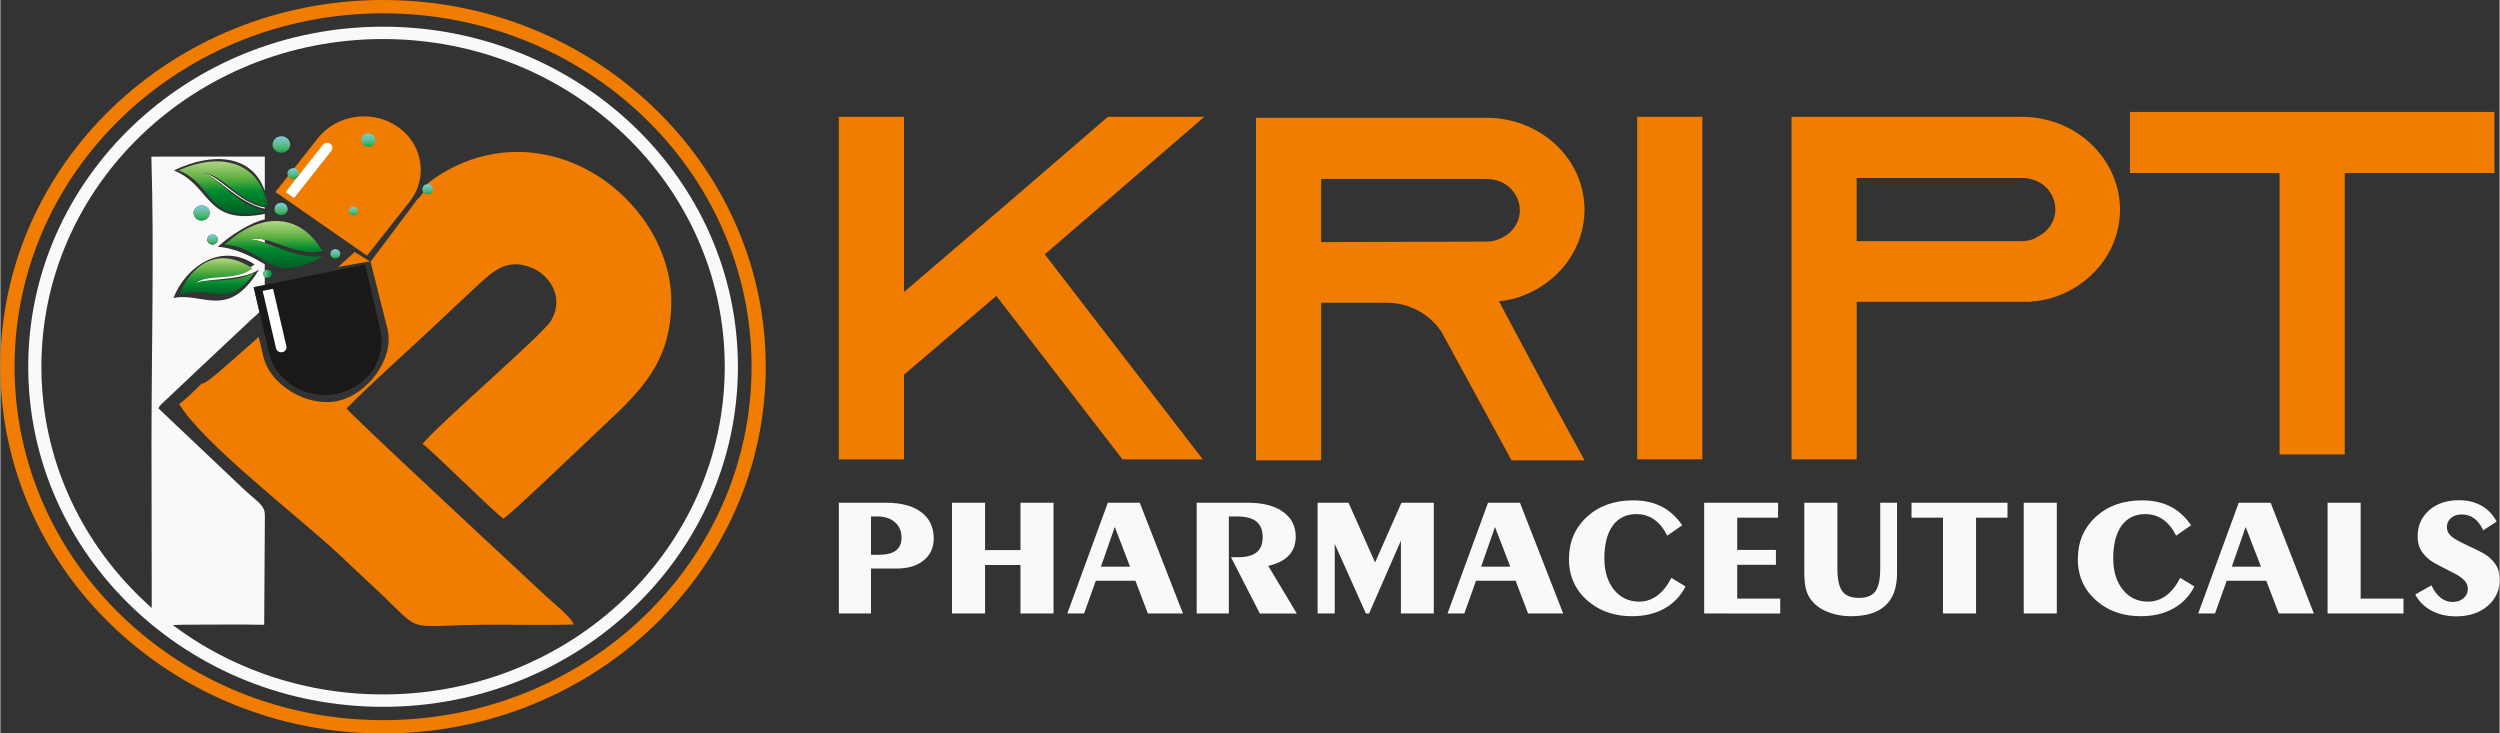 <?xml version="1.0" encoding="UTF-8" standalone="no"?>
<svg
   version="1.1"
   width="3.422in"
   height="1.004in"
   viewBox="0 0 246.38 72.309"
   id="svg547"
   sodipodi:docname="Kript FB (1).cdr"
   xmlns:inkscape="http://www.inkscape.org/namespaces/inkscape"
   xmlns:sodipodi="http://sodipodi.sourceforge.net/DTD/sodipodi-0.dtd"
   xmlns:xlink="http://www.w3.org/1999/xlink"
   xmlns="http://www.w3.org/2000/svg"
   xmlns:svg="http://www.w3.org/2000/svg">
  <rect x="0" y="0" width="246.38" height="72.309" fill="#333333" stroke="none"/>
  <sodipodi:namedview
     id="namedview547"
     pagecolor="#ffffff"
     bordercolor="#000000"
     borderopacity="0.25"
     inkscape:showpageshadow="2"
     inkscape:pageopacity="0.0"
     inkscape:pagecheckerboard="0"
     inkscape:deskcolor="#d1d1d1"
     inkscape:document-units="in" />
  <path
     d="M -591.385,583.027 H 603.815 q 14.4,0 14.4,-14.4 v -763.2 q 0,-14.4 -14.4,-14.4 H -591.385 q -14.4,0 -14.4,14.4 v 763.2 q 0,14.4 14.4,14.4 z"
     style="fill:none;stroke:#1b1918;stroke-width:0.216;stroke-linecap:butt;stroke-linejoin:miter;stroke-dasharray:none"
     id="path1" />
  <defs
     id="defs66">
    <defs
       id="defs472">
      <linearGradient
         id="grad151">
        <stop
           offset="0%"
           stop-color="#b3d383"
           stop-opacity="1"
           id="stop469" />
        <stop
           offset="32%"
           stop-color="#5fb143"
           stop-opacity="1"
           id="stop470" />
        <stop
           offset="58%"
           stop-color="#00892e"
           stop-opacity="1"
           id="stop471" />
        <stop
           offset="100%"
           stop-color="#005d25"
           stop-opacity="1"
           id="stop472" />
      </linearGradient>
      <linearGradient
         xlink:href="#grad151"
         id="grad152"
         x1="744.25"
         y1="112.351"
         x2="744.25"
         y2="119.112"
         gradientTransform="matrix(1.3,0,0,0.769,-950.133,-70.501)"
         gradientUnits="userSpaceOnUse" />
    </defs>
    <defs
       id="defs476">
      <linearGradient
         id="grad153">
        <stop
           offset="0%"
           stop-color="#b3d383"
           stop-opacity="1"
           id="stop473" />
        <stop
           offset="32%"
           stop-color="#5fb143"
           stop-opacity="1"
           id="stop474" />
        <stop
           offset="70%"
           stop-color="#00892e"
           stop-opacity="1"
           id="stop475" />
        <stop
           offset="100%"
           stop-color="#005d25"
           stop-opacity="1"
           id="stop476" />
      </linearGradient>
      <linearGradient
         xlink:href="#grad153"
         id="grad154"
         x1="675.407"
         y1="137.499"
         x2="675.407"
         y2="142.687"
         gradientTransform="matrix(1.433,0,0,0.698,-950.133,-70.501)"
         gradientUnits="userSpaceOnUse" />
    </defs>
    <defs
       id="defs480">
      <linearGradient
         id="grad155">
        <stop
           offset="0%"
           stop-color="#b3d383"
           stop-opacity="1"
           id="stop477" />
        <stop
           offset="32%"
           stop-color="#5fb143"
           stop-opacity="1"
           id="stop478" />
        <stop
           offset="58%"
           stop-color="#00892e"
           stop-opacity="1"
           id="stop479" />
        <stop
           offset="100%"
           stop-color="#005d25"
           stop-opacity="1"
           id="stop480" />
      </linearGradient>
      <linearGradient
         xlink:href="#grad155"
         id="grad156"
         x1="675.264"
         y1="132.875"
         x2="675.264"
         y2="139.577"
         gradientTransform="matrix(1.44,0,0,0.695,-950.133,-70.501)"
         gradientUnits="userSpaceOnUse" />
    </defs>
    <defs
       id="defs484">
      <linearGradient
         id="grad157">
        <stop
           offset="0%"
           stop-color="#76ccdc"
           stop-opacity="1"
           id="stop481" />
        <stop
           offset="32%"
           stop-color="#6bc2a9"
           stop-opacity="1"
           id="stop482" />
        <stop
           offset="69%"
           stop-color="#4eb46f"
           stop-opacity="1"
           id="stop483" />
        <stop
           offset="100%"
           stop-color="#07a540"
           stop-opacity="1"
           id="stop484" />
      </linearGradient>
      <linearGradient
         xlink:href="#grad157"
         id="grad158"
         x1="938.923"
         y1="93.675"
         x2="938.923"
         y2="95.211"
         gradientTransform="matrix(1.032,0,0,0.969,-950.133,-70.501)"
         gradientUnits="userSpaceOnUse" />
    </defs>
    <defs
       id="defs488">
      <linearGradient
         id="grad159">
        <stop
           offset="0%"
           stop-color="#76ccdc"
           stop-opacity="1"
           id="stop485" />
        <stop
           offset="32%"
           stop-color="#6bc2a9"
           stop-opacity="1"
           id="stop486" />
        <stop
           offset="69%"
           stop-color="#4eb46f"
           stop-opacity="1"
           id="stop487" />
        <stop
           offset="100%"
           stop-color="#07a540"
           stop-opacity="1"
           id="stop488" />
      </linearGradient>
      <linearGradient
         xlink:href="#grad159"
         id="grad160"
         x1="951.788"
         y1="98.148"
         x2="951.788"
         y2="99.09"
         gradientTransform="matrix(1.032,0,0,0.969,-950.133,-70.501)"
         gradientUnits="userSpaceOnUse" />
    </defs>
    <defs
       id="defs492">
      <linearGradient
         id="grad161">
        <stop
           offset="0%"
           stop-color="#76ccdc"
           stop-opacity="1"
           id="stop489" />
        <stop
           offset="32%"
           stop-color="#6bc2a9"
           stop-opacity="1"
           id="stop490" />
        <stop
           offset="69%"
           stop-color="#4eb46f"
           stop-opacity="1"
           id="stop491" />
        <stop
           offset="100%"
           stop-color="#07a540"
           stop-opacity="1"
           id="stop492" />
      </linearGradient>
      <linearGradient
         xlink:href="#grad161"
         id="grad162"
         x1="940.188"
         y1="96.645"
         x2="940.188"
         y2="97.658"
         gradientTransform="matrix(1.032,0,0,0.969,-950.133,-70.501)"
         gradientUnits="userSpaceOnUse" />
    </defs>
    <defs
       id="defs496">
      <linearGradient
         id="grad163">
        <stop
           offset="0%"
           stop-color="#76ccdc"
           stop-opacity="1"
           id="stop493" />
        <stop
           offset="32%"
           stop-color="#6bc2a9"
           stop-opacity="1"
           id="stop494" />
        <stop
           offset="69%"
           stop-color="#4eb46f"
           stop-opacity="1"
           id="stop495" />
        <stop
           offset="100%"
           stop-color="#07a540"
           stop-opacity="1"
           id="stop496" />
      </linearGradient>
      <linearGradient
         xlink:href="#grad163"
         id="grad164"
         x1="946.628"
         y1="93.407"
         x2="946.628"
         y2="94.668"
         gradientTransform="matrix(1.032,0,0,0.969,-950.133,-70.501)"
         gradientUnits="userSpaceOnUse" />
    </defs>
    <defs
       id="defs500">
      <linearGradient
         id="grad165"
         gradientTransform="matrix(1.032,0,0,0.969,-950.133,-70.501)"
         x1="945.543"
         y1="100.227"
         x2="946.346"
         y2="100.227"
         gradientUnits="userSpaceOnUse">
        <stop
           offset="0%"
           stop-color="#76ccdc"
           stop-opacity="1"
           id="stop497" />
        <stop
           offset="32%"
           stop-color="#6bc2a9"
           stop-opacity="1"
           id="stop498" />
        <stop
           offset="69%"
           stop-color="#4eb46f"
           stop-opacity="1"
           id="stop499" />
        <stop
           offset="100%"
           stop-color="#07a540"
           stop-opacity="1"
           id="stop500" />
      </linearGradient>
    </defs>
    <defs
       id="defs506">
      <linearGradient
         id="grad166">
        <stop
           offset="0%"
           stop-color="#76ccdc"
           stop-opacity="1"
           id="stop503" />
        <stop
           offset="32%"
           stop-color="#6bc2a9"
           stop-opacity="1"
           id="stop504" />
        <stop
           offset="69%"
           stop-color="#4eb46f"
           stop-opacity="1"
           id="stop505" />
        <stop
           offset="100%"
           stop-color="#07a540"
           stop-opacity="1"
           id="stop506" />
      </linearGradient>
      <linearGradient
         xlink:href="#grad166"
         id="grad167"
         x1="946.487"
         y1="86.635"
         x2="946.487"
         y2="88.317"
         gradientTransform="matrix(1.032,0,0,0.969,-950.133,-70.501)"
         gradientUnits="userSpaceOnUse" />
    </defs>
    <defs
       id="defs510">
      <linearGradient
         id="grad168">
        <stop
           offset="0%"
           stop-color="#76ccdc"
           stop-opacity="1"
           id="stop507" />
        <stop
           offset="32%"
           stop-color="#6bc2a9"
           stop-opacity="1"
           id="stop508" />
        <stop
           offset="69%"
           stop-color="#4eb46f"
           stop-opacity="1"
           id="stop509" />
        <stop
           offset="100%"
           stop-color="#07a540"
           stop-opacity="1"
           id="stop510" />
      </linearGradient>
      <linearGradient
         xlink:href="#grad168"
         id="grad169"
         x1="960.564"
         y1="91.531"
         x2="960.564"
         y2="92.563"
         gradientTransform="matrix(1.032,0,0,0.969,-950.133,-70.501)"
         gradientUnits="userSpaceOnUse" />
    </defs>
    <defs
       id="defs514">
      <linearGradient
         id="grad170">
        <stop
           offset="0%"
           stop-color="#76ccdc"
           stop-opacity="1"
           id="stop511" />
        <stop
           offset="32%"
           stop-color="#6bc2a9"
           stop-opacity="1"
           id="stop512" />
        <stop
           offset="69%"
           stop-color="#4eb46f"
           stop-opacity="1"
           id="stop513" />
        <stop
           offset="100%"
           stop-color="#07a540"
           stop-opacity="1"
           id="stop514" />
      </linearGradient>
      <linearGradient
         xlink:href="#grad170"
         id="grad171"
         x1="947.862"
         y1="89.888"
         x2="947.862"
         y2="90.996"
         gradientTransform="matrix(1.032,0,0,0.969,-950.133,-70.501)"
         gradientUnits="userSpaceOnUse" />
    </defs>
    <defs
       id="defs518">
      <linearGradient
         id="grad172">
        <stop
           offset="0%"
           stop-color="#76ccdc"
           stop-opacity="1"
           id="stop515" />
        <stop
           offset="32%"
           stop-color="#6bc2a9"
           stop-opacity="1"
           id="stop516" />
        <stop
           offset="69%"
           stop-color="#4eb46f"
           stop-opacity="1"
           id="stop517" />
        <stop
           offset="100%"
           stop-color="#07a540"
           stop-opacity="1"
           id="stop518" />
      </linearGradient>
      <linearGradient
         xlink:href="#grad172"
         id="grad173"
         x1="954.879"
         y1="86.346"
         x2="954.879"
         y2="87.726"
         gradientTransform="matrix(1.032,0,0,0.969,-950.133,-70.501)"
         gradientUnits="userSpaceOnUse" />
    </defs>
    <defs
       id="defs522">
      <linearGradient
         id="grad174">
        <stop
           offset="0%"
           stop-color="#76ccdc"
           stop-opacity="1"
           id="stop519" />
        <stop
           offset="32%"
           stop-color="#6bc2a9"
           stop-opacity="1"
           id="stop520" />
        <stop
           offset="69%"
           stop-color="#4eb46f"
           stop-opacity="1"
           id="stop521" />
        <stop
           offset="100%"
           stop-color="#07a540"
           stop-opacity="1"
           id="stop522" />
      </linearGradient>
      <linearGradient
         xlink:href="#grad174"
         id="grad175"
         x1="953.682"
         y1="93.814"
         x2="953.682"
         y2="94.693"
         gradientTransform="matrix(1.032,0,0,0.969,-950.133,-70.501)"
         gradientUnits="userSpaceOnUse" />
    </defs>
  </defs>
  <defs
     id="defs458" />
  <path
     d="m 118.691,11.516 h -9.51 l -10.024,8.635 -4.781,4.1 -5.295,4.535 v -17.27 h -6.426 v 33.769 h 6.426 v -8.346 l 9.099,-7.767 12.44,16.113 h 7.916 l -15.576,-20.213 z m 29.044,18.187 c 0,0 0,0 0,0 0.977,-0.097 1.902,-0.338 2.776,-0.724 3.341,-1.447 5.655,-4.631 5.655,-8.298 0,-2.509 -1.079,-4.776 -2.827,-6.416 -1.748,-1.64 -4.164,-2.653 -6.837,-2.653 h -22.721 v 33.769 h 6.426 v -15.534 h 6.426 c 2.313,0 4.318,1.158 5.449,2.894 l 0.154,0.289 3.444,6.319 3.29,6.03 h 7.197 l -3.29,-6.03 z m -17.529,-5.837 v -6.223 h 16.296 c 1.131,0 1.902,0.482 2.313,0.868 0.36,0.338 0.977,1.11 0.977,2.219 0,1.206 -0.771,2.316 -1.953,2.798 -0.411,0.193 -0.874,0.289 -1.336,0.289 z m 37.577,21.419 v -33.769 h -6.426 v 33.769 z m 38.297,-31.116 c -1.748,-1.64 -4.164,-2.653 -6.837,-2.653 h -22.67 v 0 0 33.769 h 6.426 v -15.534 h 17.221 v -0.048 c 0.103,0 0.206,0 0.308,0 0.977,-0.097 1.902,-0.338 2.776,-0.724 3.341,-1.447 5.655,-4.631 5.655,-8.298 0,-2.509 -1.08,-4.776 -2.827,-6.464 z m -5.449,9.311 c -0.411,0.193 -0.874,0.289 -1.337,0.289 h -16.296 v -6.223 h 16.296 c 1.131,0 1.902,0.482 2.313,0.868 0.36,0.338 0.977,1.11 0.977,2.219 0,1.206 -0.771,2.316 -1.953,2.798 z m 9.304,-12.446 v 6.03 h 14.753 v 27.739 h 6.426 v -27.739 h 14.753 v -6.03 z"
     style="fill:#f07c00;fill-rule:evenodd"
     id="path463"
     inkscape:export-filename="path463.png"
     inkscape:export-xdpi="1200"
     inkscape:export-ydpi="1200" />
  <path
     d="m 17.619,39.816 c 2.343,3.906 11.844,11.172 15.659,14.745 1.312,1.228 2.567,2.411 3.842,3.603 4.904,4.587 2.195,3.419 11.759,3.42 2.528,4e-4 5.119,0.052 7.64,-0.013 -0.183,-0.702 -2.068,-2.174 -2.639,-2.708 -2.041,-1.913 -19.245,-17.88 -19.756,-18.597 2.629,-2.659 5.658,-5.318 8.447,-7.939 1.45,-1.362 2.754,-2.608 4.202,-3.938 1.657,-1.521 3.066,-3.043 5.619,-1.982 1.872,0.778 3.193,3.01 1.899,5.191 -0.836,1.409 -11.088,10.197 -12.668,12.159 0.779,0.515 7.093,6.805 7.97,7.37 0.602,-0.309 8.646,-8.008 9.867,-9.153 3.547,-3.326 6.636,-6.197 6.679,-12.11 v -0.168 c 0.021,-2.931 -1.147,-5.806 -2.604,-7.888 -4.81,-6.872 -14.075,-9.328 -21.386,-3.764 0,0 -0.181,0.806 -1.12,1.689 -0.093,0.145 -0.193,0.287 -0.302,0.425 l -4.236,5.641 -1.567,-0.954 c -0.752,0.697 -0.838,0.739 -1.632,1.47 l 3.137,-0.554 0.062,0.038 1.685,6.707 c 0.659,2.835 -1.946,6.408 -4.966,7.027 v 0 c -3.02,0.618 -6.641,-1.59 -7.3,-4.424 l -0.441,-1.895 c -3.359,2.98 -5.395,4.828 -5.602,4.573 -0.728,0.717 -1.742,1.722 -2.247,2.03 z"
     style="fill:#f07c00;fill-rule:evenodd"
     id="path464" />
  <path
     d="m 26.006,61.594 0.068,-10.625 c -0.002,-0.114 -0.011,-0.395 -0.029,-0.496 -0.137,-0.761 -0.889,-1.156 -2.162,-2.35 l -8.306,-7.867 c 0.154,-0.264 0.038,-0.111 0.227,-0.345 l 4.283,-4.045 c 1.538,-1.442 3.104,-2.914 4.644,-4.358 0.357,-0.335 0.619,-0.549 0.812,-0.73 l -0.569,-2.446 -0.003,-0.015 1.089,-0.223 4e-4,-0.808 c -0.118,-0.09 -0.179,-0.239 -0.143,-0.388 0.021,-0.088 0.074,-0.163 0.143,-0.216 l 4e-4,-0.632 c -1.06,-0.634 -2.794,-1.591 -4.627,-1.72 1.22,-1.14 3.271,-2.419 4.63,-2.703 l 2e-4,-0.536 c -5.947,1.165 -5.189,-2.738 -8.958,-4.292 3.777,-1.822 7.707,-1.587 8.959,2.01 l 0.002,-3.373 -11.182,0.006 c 0.276,9.274 0.013,18.888 0.013,28.166 l 0.025,17.595 c 0.261,0.67 1.647,0.38 3.411,0.38 2.547,0 5.13,-0.04 7.672,0.01 z m -4.978,-38.458 c -0.28,-0.06 -0.561,0.106 -0.625,0.37 -0.064,0.263 0.113,0.527 0.393,0.586 0.281,0.06 0.562,-0.106 0.625,-0.369 0.064,-0.263 -0.113,-0.527 -0.394,-0.587 z m -1.009,-2.868 c -0.425,-0.091 -0.852,0.161 -0.949,0.56 -0.097,0.4 0.172,0.799 0.597,0.89 0.426,0.091 0.852,-0.161 0.949,-0.56 0.097,-0.4 -0.171,-0.799 -0.597,-0.89 z m 6.044,3.667 2e-4,-0.301 c -0.574,-0.134 -1.112,-0.17 -1.602,-0.003 0.415,-0.065 0.963,0.078 1.601,0.304 z m -0.579,2.66 c -3.02,5.005 -5.573,2.171 -8.424,2.783 1.21,-3.105 4.724,-5.535 8.001,-3.309 -1.752,1.359 -4.749,0.835 -5.902,1.915 0.958,-0.617 4.375,-0.192 6.326,-1.389 z m 0.581,-6.019 10e-5,-0.126 c -2.621,-0.406 -4.555,-3.328 -6.131,-3.381 1.392,0.231 3.377,2.905 6.131,3.507 z m -0.012,8.936 v -10e-5 l -0.194,-0.834 z"
     style="fill:#f9f9f9;fill-rule:evenodd"
     id="path465" />
  <path
     d="m 27.112,18.926 4.204,-5.325 c 1.84,-2.331 5.378,-2.825 7.862,-1.098 h 1e-4 c 2.484,1.727 3.01,5.048 1.17,7.379 l -4.205,5.325 z"
     style="fill:#f07c00;fill-rule:evenodd"
     id="path466" />
  <path
     d="m 33.167,38.821 v 0 c -3.02,0.618 -6.031,-1.195 -6.69,-4.029 l -1.502,-6.46 -0.003,-0.015 10.983,-2.249 0.008,0.035 1.497,6.439 c 0.659,2.835 -1.273,5.66 -4.293,6.279 z"
     style="fill:#1b1918;fill-rule:evenodd"
     id="path467" />
  <path
     d="m 27.798,34.718 v 0 c -0.281,0.058 -0.561,-0.111 -0.622,-0.374 l -1.318,-5.666 1.021,-0.209 1.317,5.666 c 0.061,0.264 -0.118,0.526 -0.399,0.583 z"
     style="fill:#ffffff;fill-rule:evenodd"
     id="path468" />
  <path
     d="m 32.526,14.175 v 0 c -0.231,-0.161 -0.56,-0.115 -0.731,0.102 l -3.679,4.659 0.839,0.584 3.679,-4.659 c 0.171,-0.217 0.122,-0.525 -0.109,-0.686 z"
     style="fill:#ffffff;fill-rule:evenodd"
     id="path469" />
  <path
     d="m 26.205,20.856 c -6.107,1.252 -4.837,-2.498 -8.635,-4.063 3.936,-1.756 7.954,-1.062 8.791,3.567 -2.801,-0.225 -4.41,-3.307 -6.426,-3.291 1.415,0.234 3.444,3.256 6.271,3.787 z"
     style="fill:url(#grad152)"
     id="path472" />
  <path
     d="m 25.061,26.835 c -2.767,3.968 -4.297,1.13 -7.432,2.246 1.21,-3.105 3.946,-4.84 7.223,-2.615 -1.752,1.359 -4.539,0.437 -5.692,1.518 0.958,-0.617 3.951,0.048 5.902,-1.149 z"
     style="fill:url(#grad154)"
     id="path476" />
  <path
     d="m 31.768,25.256 c -5.353,3.108 -5.484,-0.851 -9.65,-1.143 3.11,-2.905 7.174,-3.509 9.62,0.623 -2.74,0.666 -5.368,-1.754 -7.276,-1.105 1.427,-0.222 4.432,2.01 7.306,1.625 z"
     style="fill:url(#grad156)"
     id="path480" />
  <path
     d="m 20.019,20.268 c -0.425,-0.091 -0.852,0.161 -0.949,0.56 -0.097,0.4 0.172,0.799 0.597,0.89 0.426,0.091 0.852,-0.161 0.949,-0.56 0.097,-0.4 -0.171,-0.799 -0.597,-0.89 z"
     style="fill:url(#grad158)"
     id="path484" />
  <path
     d="m 33.127,24.574 c -0.261,-0.056 -0.523,0.098 -0.582,0.344 -0.059,0.245 0.105,0.49 0.366,0.546 0.262,0.056 0.523,-0.099 0.582,-0.344 0.059,-0.245 -0.105,-0.49 -0.366,-0.546 z"
     style="fill:url(#grad160)"
     id="path488" />
  <path
     d="m 21.028,23.136 c -0.28,-0.06 -0.561,0.106 -0.625,0.37 -0.064,0.263 0.113,0.527 0.393,0.586 0.281,0.06 0.562,-0.106 0.625,-0.369 0.064,-0.263 -0.113,-0.527 -0.394,-0.587 z"
     style="fill:url(#grad162)"
     id="path492" />
  <path
     d="m 27.817,20.004 c -0.349,-0.075 -0.699,0.132 -0.778,0.46 -0.08,0.328 0.141,0.656 0.49,0.731 0.349,0.075 0.699,-0.132 0.779,-0.46 0.08,-0.328 -0.141,-0.656 -0.49,-0.731 z"
     style="fill:url(#grad164)"
     id="path496" />
  <path
     d="m 26.414,26.605 c -0.222,-0.048 -0.445,0.084 -0.496,0.293 -0.051,0.209 0.089,0.418 0.312,0.465 0.223,0.048 0.445,-0.084 0.496,-0.293 0.051,-0.209 -0.09,-0.418 -0.312,-0.465 z"
     style="fill:url(#grad165)"
     id="path500" />
  <path
     d="m 85.828,50.915 v 3.779 h 0.731 c 0.778,0 1.351,-0.139 1.722,-0.418 0.371,-0.276 0.558,-0.708 0.558,-1.29 0,-0.619 -0.217,-1.117 -0.647,-1.499 -0.434,-0.382 -1.001,-0.571 -1.702,-0.571 z m -3.171,9.564 v -10.918 h 4.65 c 1.491,0 2.646,0.307 3.468,0.922 0.823,0.616 1.235,1.48 1.235,2.592 0,0.908 -0.33,1.633 -0.986,2.168 -0.659,0.538 -1.547,0.805 -2.664,0.805 h -2.533 v 4.431 z m 17.906,-6.253 v -4.665 h 3.26 v 10.918 h -3.26 v -4.782 h -3.492 v 4.782 h -3.26 v -10.918 h 3.26 v 4.665 z m 7.931,1.639 h 2.872 l -1.506,-3.913 z m -3.314,4.615 3.994,-10.918 h 3.148 l 4.261,10.918 h -3.462 l -1.226,-3.227 h -3.905 l -1.155,3.227 z m 12.754,0 v -10.918 h 5.075 c 1.461,0 2.607,0.298 3.442,0.895 0.831,0.596 1.247,1.41 1.247,2.444 0,0.755 -0.226,1.377 -0.68,1.856 -0.451,0.482 -1.128,0.825 -2.028,1.026 l 2.812,4.698 h -3.644 l -2.839,-5.551 h 0.731 c 0.808,0 1.408,-0.162 1.8,-0.488 0.392,-0.323 0.588,-0.814 0.588,-1.474 0,-0.697 -0.202,-1.212 -0.609,-1.55 -0.407,-0.334 -1.039,-0.502 -1.901,-0.502 h -0.823 v 9.564 z m 11.92,0 v -10.918 h 3.05 l 2.616,5.888 2.601,-5.888 h 3.189 v 10.918 h -3.243 v -7.179 l -3.139,7.179 h -0.312 l -3.071,-6.861 v 6.861 z m 16.122,-4.615 h 2.872 l -1.506,-3.913 z m -3.314,4.615 3.994,-10.918 h 3.148 l 4.261,10.918 h -3.462 l -1.226,-3.227 h -3.905 l -1.155,3.227 z m 23.462,-2.664 c -0.487,0.953 -1.182,1.68 -2.085,2.179 -0.9,0.501 -1.966,0.752 -3.195,0.752 -0.796,0 -1.532,-0.106 -2.209,-0.318 -0.68,-0.212 -1.289,-0.527 -1.829,-0.939 -0.725,-0.549 -1.268,-1.19 -1.63,-1.923 -0.362,-0.733 -0.543,-1.544 -0.543,-2.436 0,-1.7 0.591,-3.091 1.77,-4.177 1.182,-1.084 2.699,-1.627 4.555,-1.627 1.066,0 1.996,0.201 2.788,0.599 0.79,0.401 1.476,1.02 2.058,1.856 l -1.479,1.023 c -0.353,-0.708 -0.787,-1.24 -1.295,-1.594 -0.511,-0.354 -1.093,-0.529 -1.749,-0.529 -1.004,0 -1.779,0.379 -2.331,1.14 -0.549,0.758 -0.826,1.831 -0.826,3.219 0,1.279 0.315,2.31 0.947,3.093 0.632,0.783 1.461,1.176 2.489,1.176 0.647,0 1.238,-0.198 1.773,-0.591 0.534,-0.396 1.001,-0.978 1.399,-1.753 z m 1.838,2.664 v -10.918 h 7.287 v 1.472 h -4.027 v 3.177 h 3.813 v 1.471 h -3.813 v 3.328 h 4.24 v 1.471 z m 9.874,-10.918 h 3.26 v 6.465 c 0,1.073 0.163,1.825 0.487,2.263 0.324,0.435 0.867,0.652 1.633,0.652 0.763,0 1.306,-0.217 1.624,-0.649 0.318,-0.432 0.478,-1.187 0.478,-2.266 v -6.465 h 1.657 v 6.956 c 0,1.41 -0.38,2.466 -1.137,3.171 -0.757,0.705 -1.898,1.059 -3.424,1.059 -0.692,0 -1.348,-0.106 -1.978,-0.315 -0.627,-0.209 -1.131,-0.49 -1.514,-0.844 -0.392,-0.36 -0.674,-0.766 -0.837,-1.218 -0.166,-0.451 -0.249,-1.07 -0.249,-1.853 z m 13.669,10.918 v -9.447 h -3.1 v -1.472 h 9.461 v 1.472 h -3.1 v 9.447 z m 11.222,0 h -3.26 v -10.918 h 3.26 z m 13.562,-2.664 c -0.487,0.953 -1.182,1.68 -2.085,2.179 -0.9,0.501 -1.966,0.752 -3.195,0.752 -0.796,0 -1.532,-0.106 -2.209,-0.318 -0.68,-0.212 -1.289,-0.527 -1.829,-0.939 -0.725,-0.549 -1.268,-1.19 -1.63,-1.923 -0.362,-0.733 -0.543,-1.544 -0.543,-2.436 0,-1.7 0.591,-3.091 1.77,-4.177 1.182,-1.084 2.699,-1.627 4.555,-1.627 1.066,0 1.996,0.201 2.788,0.599 0.79,0.401 1.476,1.02 2.058,1.856 l -1.479,1.023 c -0.353,-0.708 -0.787,-1.24 -1.295,-1.594 -0.511,-0.354 -1.093,-0.529 -1.749,-0.529 -1.004,0 -1.779,0.379 -2.331,1.14 -0.549,0.758 -0.826,1.831 -0.826,3.219 0,1.279 0.315,2.31 0.947,3.093 0.633,0.783 1.461,1.176 2.489,1.176 0.647,0 1.238,-0.198 1.773,-0.591 0.535,-0.396 1.001,-0.978 1.399,-1.753 z m 3.691,-1.951 h 2.872 l -1.506,-3.913 z m -3.314,4.615 3.994,-10.918 h 3.148 l 4.261,10.918 h -3.462 l -1.226,-3.227 h -3.905 l -1.155,3.227 z m 12.754,0 v -10.918 h 3.261 v 9.447 h 4.223 v 1.471 z m 10.242,-2.776 c 0.238,0.527 0.534,0.931 0.891,1.215 0.356,0.281 0.751,0.424 1.179,0.424 0.443,0 0.805,-0.123 1.087,-0.368 0.285,-0.242 0.428,-0.552 0.428,-0.92 0,-0.301 -0.107,-0.571 -0.321,-0.814 -0.214,-0.24 -0.564,-0.488 -1.051,-0.736 l -0.463,-0.237 c -1.057,-0.529 -1.692,-0.88 -1.906,-1.053 -0.443,-0.359 -0.754,-0.719 -0.938,-1.076 -0.181,-0.357 -0.273,-0.775 -0.273,-1.251 0,-1.053 0.377,-1.912 1.128,-2.578 0.751,-0.666 1.731,-1 2.937,-1 0.849,0 1.592,0.181 2.23,0.543 0.638,0.362 1.137,0.883 1.496,1.566 l -1.324,0.867 c -0.232,-0.524 -0.526,-0.917 -0.882,-1.179 -0.356,-0.262 -0.781,-0.393 -1.274,-0.393 -0.41,0 -0.751,0.12 -1.022,0.359 -0.27,0.24 -0.404,0.541 -0.404,0.9 0,0.304 0.113,0.571 0.336,0.8 0.223,0.229 0.65,0.496 1.289,0.802 l 0.217,0.106 c 1.191,0.554 1.906,0.925 2.15,1.117 0.431,0.332 0.74,0.68 0.929,1.048 0.187,0.368 0.282,0.794 0.282,1.285 0,1.073 -0.398,1.945 -1.197,2.62 -0.799,0.674 -1.835,1.012 -3.112,1.012 -0.912,0 -1.716,-0.187 -2.414,-0.563 -0.701,-0.376 -1.232,-0.906 -1.597,-1.591 z"
     style="fill:#f9f9f9;fill-rule:evenodd"
     id="path501" />
  <path
     d="m 37.726,2.631 c 9.661,0 18.407,3.754 24.738,9.824 6.329,6.067 10.243,14.447 10.243,23.7 0,9.253 -3.914,17.633 -10.243,23.7 -6.331,6.069 -15.077,9.824 -24.738,9.824 -9.661,0 -18.407,-3.754 -24.738,-9.824 -6.329,-6.067 -10.243,-14.447 -10.243,-23.7 0,-9.253 3.915,-17.633 10.243,-23.7 6.331,-6.069 15.077,-9.824 24.738,-9.824 z m 23.816,10.675 c -6.095,-5.843 -14.515,-9.457 -23.816,-9.457 -9.301,0 -17.721,3.614 -23.816,9.457 -6.097,5.845 -9.868,13.923 -9.868,22.848 0,8.925 3.771,17.003 9.868,22.848 6.095,5.843 14.515,9.457 23.816,9.457 9.301,0 17.721,-3.614 23.816,-9.457 6.097,-5.845 9.868,-13.924 9.868,-22.848 0,-8.925 -3.771,-17.003 -9.868,-22.848 z"
     style="fill:#f9f9f9;fill-rule:evenodd"
     id="path502" />
  <path
     d="m 37.726,1.1074219e-5 c 10.419,0 19.851,4.049 26.679,10.595 6.825,6.543 11.047,15.581 11.047,25.56 0,9.979 -4.222,19.016 -11.047,25.56 -6.828,6.546 -16.261,10.595 -26.679,10.595 -10.419,0 -19.851,-4.049 -26.679,-10.595 C 4.222,55.171 3.4179688e-5,46.134 3.4179688e-5,36.154 3.4179688e-5,26.175 4.222,17.138 11.047,10.595 17.875,4.049 27.308,1.1074219e-5 37.726,1.1074219e-5 Z M 63.411,11.513 c -6.573,-6.302 -15.654,-10.199 -25.685,-10.199 -10.03,0 -19.111,3.898 -25.685,10.199 -6.575,6.304 -10.643,15.016 -10.643,24.641 0,9.625 4.067,18.337 10.643,24.641 6.573,6.301 15.654,10.199 25.685,10.199 10.031,0 19.112,-3.898 25.685,-10.199 6.575,-6.304 10.643,-15.016 10.643,-24.641 0,-9.625 -4.067,-18.337 -10.643,-24.641 z"
     style="fill:#f07c00;fill-rule:evenodd"
     id="path503" />
  <path
     d="m 27.893,13.452 c -0.466,-0.099 -0.932,0.176 -1.038,0.614 -0.106,0.437 0.188,0.875 0.654,0.975 0.466,0.1 0.933,-0.176 1.039,-0.613 0.106,-0.437 -0.187,-0.875 -0.654,-0.975 z"
     style="fill:url(#grad167)"
     id="path506" />
  <path
     d="m 42.244,18.167 c -0.286,-0.061 -0.572,0.108 -0.637,0.376 -0.065,0.268 0.115,0.537 0.401,0.598 0.286,0.061 0.572,-0.108 0.637,-0.377 0.065,-0.268 -0.115,-0.537 -0.401,-0.598 z"
     style="fill:url(#grad169)"
     id="path510" />
  <path
     d="m 28.997,16.592 c -0.307,-0.066 -0.615,0.116 -0.684,0.405 -0.07,0.288 0.124,0.577 0.431,0.642 0.307,0.066 0.615,-0.116 0.685,-0.404 0.07,-0.288 -0.123,-0.577 -0.431,-0.643 z"
     style="fill:url(#grad171)"
     id="path514" />
  <path
     d="m 36.431,13.162 c -0.382,-0.082 -0.765,0.145 -0.852,0.504 -0.087,0.359 0.154,0.718 0.537,0.8 0.383,0.082 0.765,-0.144 0.853,-0.503 0.087,-0.359 -0.154,-0.718 -0.537,-0.8 z"
     style="fill:url(#grad173)"
     id="path518" />
  <path
     d="m 34.894,20.389 c -0.244,-0.052 -0.487,0.092 -0.543,0.321 -0.055,0.229 0.098,0.458 0.342,0.509 0.244,0.052 0.488,-0.092 0.543,-0.321 0.055,-0.229 -0.098,-0.457 -0.342,-0.509 z"
     style="fill:url(#grad175)"
     id="path522" />
</svg>
